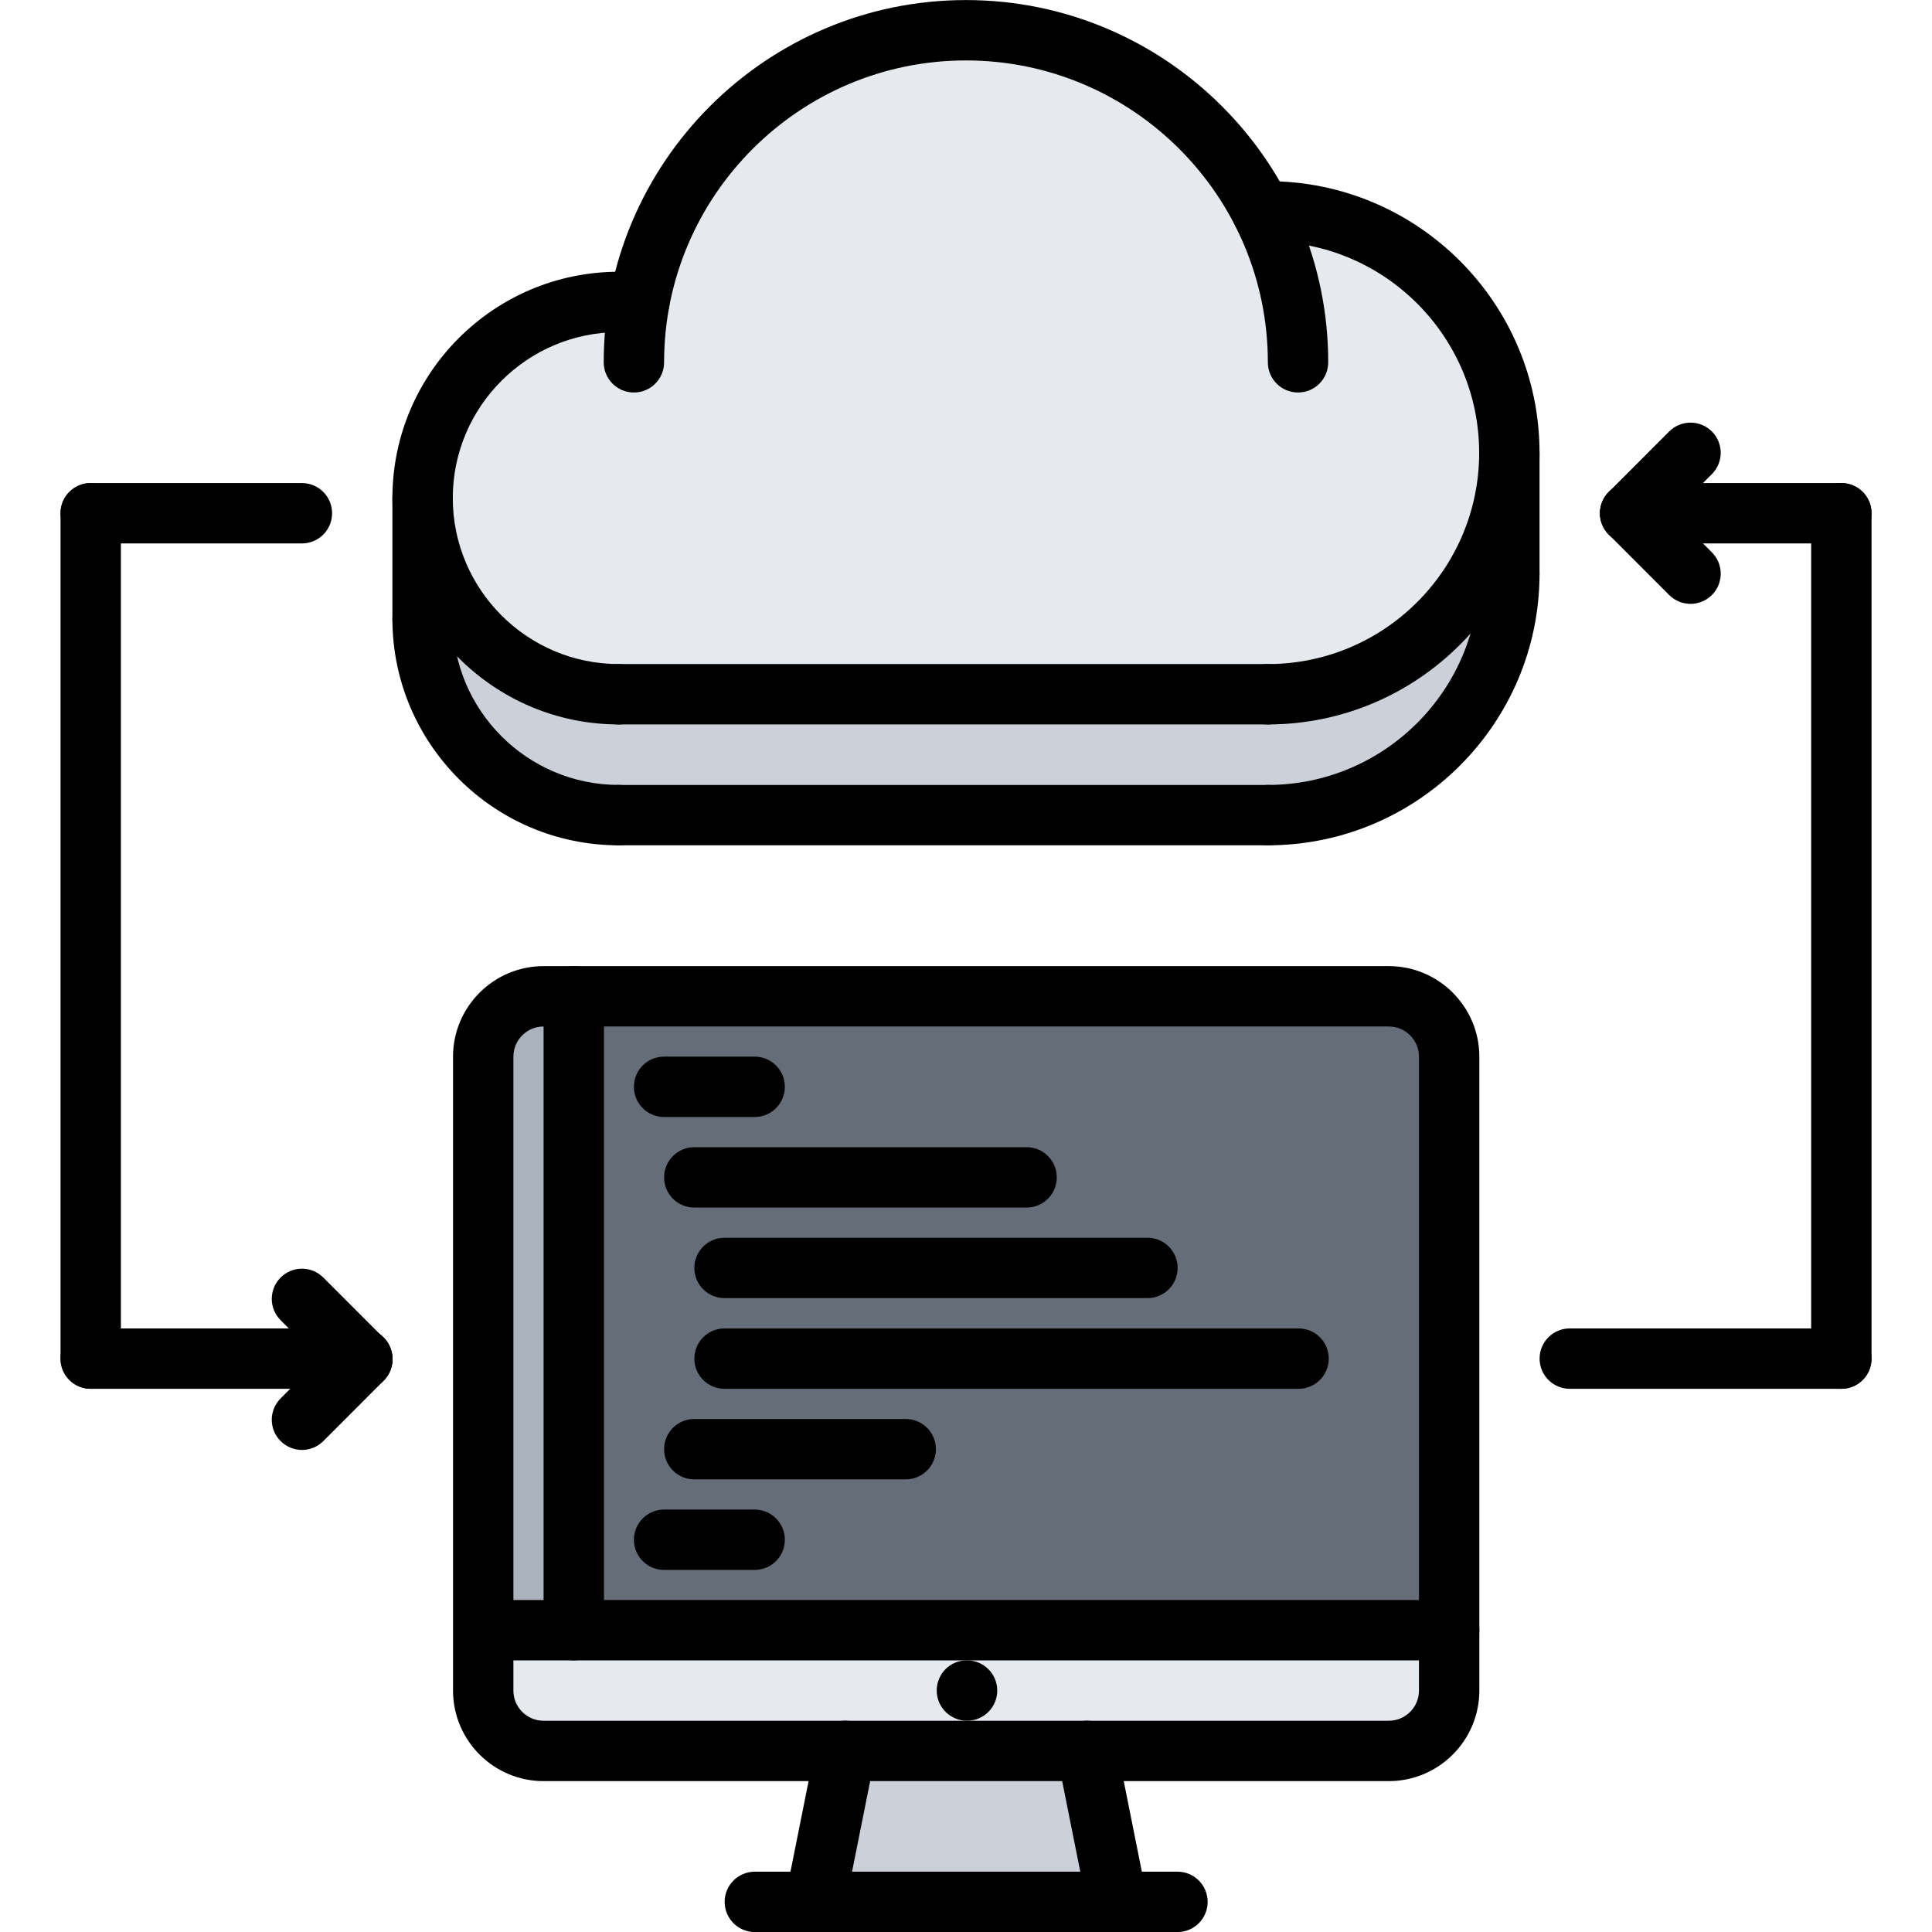 <svg id="icons" enable-background="new 0 0 64 64" height="512" viewBox="0 0 64 64" width="512" xmlns="http://www.w3.org/2000/svg"><path d="m42 7c4.42 0 8 3.58 8 8s-3.58 8-8 8h-21.5c-3.58 0-6.5-2.91-6.5-6.5s2.92-6.5 6.5-6.5h.69c.94-5.12 5.42-9 10.81-9 4.28 0 7.99 2.439 9.8 6.01l.01-.01z" fill="#e6e9ed"/><path d="m50 19c0 4.42-3.58 8-8 8h-21.5c-3.58 0-6.5-2.91-6.5-6.5v-4c0 3.59 2.92 6.5 6.5 6.5h21.5c4.42 0 8-3.58 8-8z" fill="#ccd1d9"/><path d="m19.01 33v21h-2.95-.05v-19c0-1.1.9-2 2-2z" fill="#aab2bd"/><path d="m36.01 58 1 5h-10l1-5z" fill="#ccd1d9"/><path d="m48.01 54v2c0 1.1-.899 2-2 2h-10-8-10c-1.1 0-2-.9-2-2v-2h.05 2.95z" fill="#e6e9ed"/><path d="m19.01 33h27c1.101 0 2 .9 2 2v19h-29z" fill="#656d78"/><path d="m32.035 57.002c-.553 0-1.005-.447-1.005-1s.442-1 .994-1h.011c.552 0 1 .447 1 1s-.448 1-1 1z"/><path d="m48.005 55.002h-31.951c-.553 0-1-.447-1-1s.447-1 1-1h31.951c.553 0 1 .447 1 1s-.447 1-1 1z"/><path d="m46.005 59.002h-27.998c-1.654 0-3-1.346-3-3v-20.998c0-1.654 1.346-3 3-3h27.998c1.654 0 3 1.346 3 3v20.998c0 1.654-1.346 3-3 3zm-27.998-24.998c-.552 0-1 .448-1 1v20.998c0 .552.448 1 1 1h27.998c.552 0 1-.448 1-1v-20.998c0-.552-.448-1-1-1z"/><path d="m27.006 64.002c-.065 0-.131-.006-.197-.02-.541-.108-.893-.635-.784-1.177l1-5c.107-.542.635-.898 1.177-.784.541.108.893.635.784 1.177l-1 5c-.095.476-.513.804-.98.804z"/><path d="m37.004 64.002c-.467 0-.885-.328-.979-.804l-1-5c-.108-.542.243-1.068.784-1.177.547-.111 1.068.242 1.177.784l1 5c.108.542-.243 1.068-.784 1.177-.067.014-.134.02-.198.02z"/><path d="m39.005 64.002h-14c-.553 0-1-.447-1-1s.447-1 1-1h14c.553 0 1 .447 1 1s-.447 1-1 1z"/><path d="m19.007 55.002c-.553 0-1-.447-1-1v-20.998c0-.553.447-1 1-1s1 .447 1 1v20.998c0 .553-.447 1-1 1z"/><path d="m24.999 37.002h-3c-.553 0-1-.447-1-1s.447-1 1-1h3c.553 0 1 .447 1 1s-.447 1-1 1z"/><path d="m24.999 52.006h-3c-.553 0-1-.447-1-1s.447-1 1-1h3c.553 0 1 .447 1 1s-.447 1-1 1z"/><path d="m30.003 49.006h-7.004c-.553 0-1-.447-1-1s.447-1 1-1h7.004c.553 0 1 .447 1 1s-.447 1-1 1z"/><path d="m38.011 43.002h-14.01c-.553 0-1-.447-1-1s.447-1 1-1h14.01c.553 0 1 .447 1 1s-.448 1-1 1z"/><path d="m43.017 46.006h-19.016c-.553 0-1-.447-1-1s.447-1 1-1h19.016c.553 0 1 .447 1 1s-.448 1-1 1z"/><path d="m34.007 40.002h-11.008c-.553 0-1-.447-1-1s.447-1 1-1h11.008c.553 0 1 .447 1 1s-.447 1-1 1z"/><path d="m41.999 23.998h-21.5c-.553 0-1-.447-1-1s.447-1 1-1h21.5c.553 0 1 .447 1 1s-.447 1-1 1z"/><path d="m42.999 13.002c-.553 0-1-.447-1-1 0-5.514-4.486-10-10-10s-10 4.486-10 10c0 .553-.447 1-1 1s-1-.447-1-1c0-6.617 5.383-12 12-12s12 5.383 12 12c0 .553-.447 1-1 1z"/><path d="m41.999 23.998c-.553 0-1-.447-1-1s.447-1 1-1c3.859 0 7-3.14 7-6.998s-3.141-6.998-7-6.998c-.553 0-1-.447-1-1s.447-1 1-1c4.963 0 9 4.036 9 8.998s-4.037 8.998-9 8.998z"/><path d="m20.499 23.998c-4.136 0-7.5-3.364-7.5-7.5 0-4.134 3.364-7.496 7.5-7.496.553 0 1 .447 1 1s-.447 1-1 1c-3.032 0-5.5 2.466-5.5 5.496 0 3.032 2.468 5.5 5.5 5.5.553 0 1 .447 1 1s-.447 1-1 1z"/><path d="m41.999 28.002h-21.5c-.553 0-1-.447-1-1s.447-1 1-1h21.5c.553 0 1 .447 1 1s-.447 1-1 1z"/><path d="m41.999 28.002c-.553 0-1-.447-1-1s.447-1 1-1c3.859 0 7-3.14 7-6.998 0-.553.447-1 1-1s1 .447 1 1c0 4.962-4.037 8.998-9 8.998z"/><path d="m20.499 28.002c-4.136 0-7.5-3.364-7.5-7.5 0-.553.447-1 1-1s1 .447 1 1c0 3.032 2.468 5.5 5.5 5.5.553 0 1 .447 1 1s-.447 1-1 1z"/><path d="m21.181 11.002h-.682c-.553 0-1-.447-1-1s.447-1 1-1h.682c.553 0 1 .447 1 1s-.448 1-1 1z"/><path d="m41.999 8.002h-.199c-.553 0-1-.447-1-1s.447-1 1-1h.199c.553 0 1 .447 1 1s-.447 1-1 1z"/><path d="m13.999 21.502c-.553 0-1-.447-1-1v-4.004c0-.553.447-1 1-1s1 .447 1 1v4.004c0 .553-.447 1-1 1z"/><path d="m49.999 20.004c-.553 0-1-.447-1-1v-4.004c0-.553.447-1 1-1s1 .447 1 1v4.004c0 .553-.447 1-1 1z"/><path d="m60.997 46.006h-8.996c-.553 0-1-.447-1-1s.447-1 1-1h8.996c.553 0 1 .447 1 1s-.447 1-1 1z"/><path d="m60.997 46.006c-.553 0-1-.447-1-1v-28.004c0-.553.447-1 1-1s1 .447 1 1v28.004c0 .553-.447 1-1 1z"/><path d="m60.997 18.002h-6.996c-.553 0-1-.447-1-1s.447-1 1-1h6.996c.553 0 1 .447 1 1s-.447 1-1 1z"/><path d="m56.001 20.004c-.256 0-.512-.098-.707-.293l-2-2.002c-.391-.391-.391-1.024 0-1.414.391-.391 1.023-.391 1.414 0l2 2.002c.391.391.391 1.024 0 1.414-.195.195-.451.293-.707.293z"/><path d="m54.001 18.002c-.256 0-.512-.098-.707-.293-.391-.39-.391-1.023 0-1.414l2-2.002c.391-.391 1.023-.391 1.414 0 .391.39.391 1.023 0 1.414l-2 2.002c-.195.195-.451.293-.707.293z"/><path d="m12.001 46.006h-8.996c-.553 0-1-.447-1-1s.447-1 1-1h8.996c.553 0 1 .447 1 1s-.447 1-1 1z"/><path d="m3.005 46.006c-.553 0-1-.447-1-1v-28.004c0-.553.447-1 1-1s1 .447 1 1v28.004c0 .553-.447 1-1 1z"/><path d="m10.001 18.002h-6.996c-.553 0-1-.447-1-1s.447-1 1-1h6.996c.553 0 1 .447 1 1s-.447 1-1 1z"/><path d="m10.003 48.031c-.256 0-.512-.098-.707-.293-.391-.39-.391-1.023 0-1.414l2-2.002c.391-.391 1.023-.391 1.414 0 .391.39.391 1.023 0 1.414l-2 2.002c-.195.196-.451.293-.707.293z"/><path d="m12.003 46.029c-.256 0-.512-.098-.707-.293l-2-2.002c-.391-.391-.391-1.024 0-1.414.391-.391 1.023-.391 1.414 0l2 2.002c.391.391.391 1.024 0 1.414-.195.196-.451.293-.707.293z"/></svg>